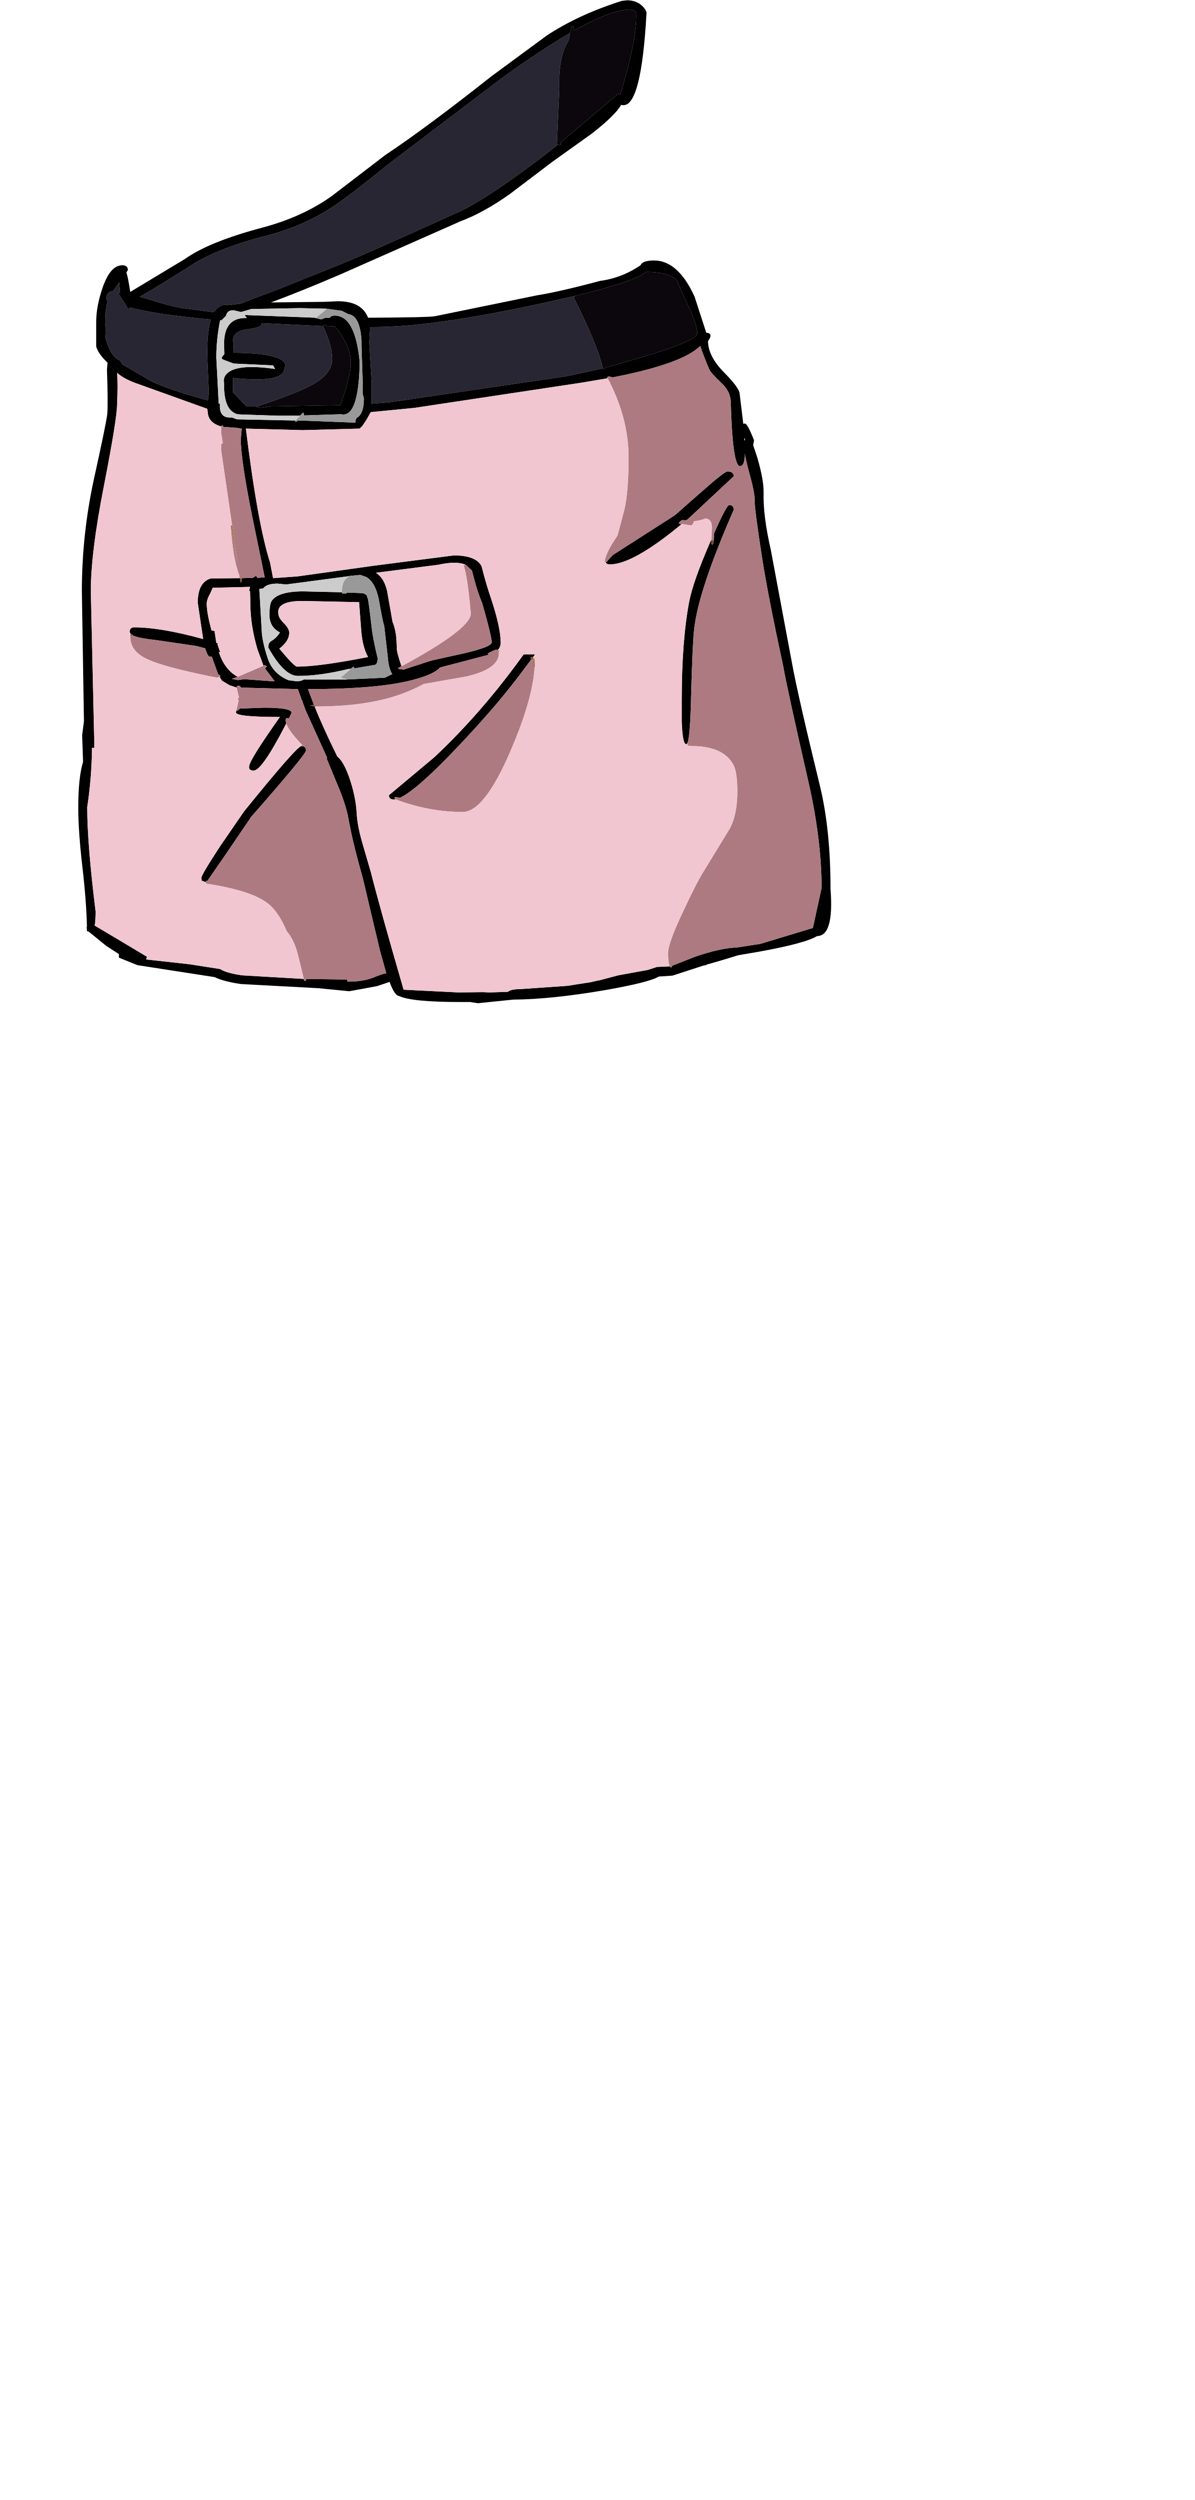 <?xml version="1.0" encoding="UTF-8"?>
<svg xmlns="http://www.w3.org/2000/svg" xmlns:xlink="http://www.w3.org/1999/xlink" width="175px" height="366px" viewBox="0 0 175 366" version="1.1">
<g id="surface1">
<path style=" stroke:none;fill-rule:evenodd;fill:rgb(15.686%,14.902%,20%);fill-opacity:1;" d="M 83.477 4.828 L 83.301 5.836 L 83.301 5.879 C 82.25 7.461 81.785 9.859 81.898 13.078 L 81.551 21.066 L 81.68 21.195 L 79.668 22.777 C 73.574 27.398 69.184 30.25 66.5 31.332 C 57.488 35.43 51.609 38.02 48.867 39.102 L 40.645 42.395 L 36.227 44.059 L 35.262 44.457 L 33.426 44.676 L 33.031 44.633 C 32.359 44.633 31.82 44.969 31.414 45.641 L 31.105 45.684 L 26.992 45.156 C 25.855 45.012 24.137 44.574 21.832 43.84 L 20.477 43.445 C 21.027 43.125 21.758 42.699 22.664 42.172 L 27.344 39.277 C 30.027 37.406 33.832 35.84 38.762 34.582 C 42.613 33.617 46.082 32.078 49.176 29.973 C 50.984 28.715 53.566 26.727 56.918 24.004 L 73.633 11.324 C 77.422 8.602 80.703 6.438 83.477 4.828 M 84.262 43.312 L 84.219 43.312 L 84 43.535 C 86.363 48.242 87.793 51.711 88.289 53.934 L 83.039 55.074 L 57.094 58.895 L 54.426 59.113 L 54.426 55.996 L 54.074 50.117 L 54.207 47.879 L 54.906 47.879 C 60.508 47.879 68.586 46.738 79.145 44.457 L 84.262 43.312 M 37.625 59.508 L 36.094 59.508 L 34.125 57.445 L 34.125 55.34 C 39.141 55.867 41.648 55.383 41.648 53.891 L 41.781 53.539 C 41.781 53.246 41.621 52.984 41.301 52.75 C 40.309 52.047 37.945 51.684 34.211 51.652 L 34.211 51.215 L 34.125 49.676 C 34.242 48.828 34.984 48.332 36.355 48.188 C 37.668 48.012 38.324 47.762 38.324 47.441 L 38.324 47.309 L 47.293 47.746 C 48.199 49.648 48.648 51.242 48.648 52.531 C 48.648 53.992 47.688 55.25 45.762 56.305 C 44.449 57.066 41.738 58.133 37.625 59.508 M 17.367 42.875 L 17.281 42.875 L 18.551 44.852 L 18.727 45.246 C 18.871 45.215 19.004 45.145 19.117 45.027 C 21.336 45.668 25.258 46.254 30.887 46.781 C 30.48 48.07 30.305 49.957 30.363 52.441 L 30.582 57.488 L 30.449 58.629 L 28.438 58.059 C 25.402 57.152 23.289 56.391 22.094 55.777 L 17.938 53.363 L 17.586 52.793 C 16.652 52.441 15.926 51.285 15.398 49.328 L 15.531 48.711 L 15.398 47.176 C 15.398 45.949 15.516 44.953 15.75 44.191 L 15.574 43.711 C 15.574 43.035 15.91 42.672 16.582 42.613 L 17.457 41.34 L 17.586 42.918 L 17.543 42.918 L 17.367 42.875 "/>
<path style=" stroke:none;fill-rule:evenodd;fill:rgb(4.706%,2.745%,5.098%);fill-opacity:1;" d="M 81.68 21.195 L 81.551 21.066 L 81.898 13.078 C 81.785 9.859 82.25 7.461 83.301 5.879 L 83.301 5.836 L 83.477 4.828 L 83.695 3.863 L 83.957 3.863 L 84.086 4.477 C 87.703 2.43 90.418 1.406 92.227 1.406 C 92.867 1.406 93.188 1.684 93.188 2.238 C 93.188 4.168 92.75 6.832 91.875 10.227 L 90.867 13.824 L 90.52 13.734 L 82.164 20.801 L 82.117 21.285 L 81.68 21.195 M 84.262 43.312 C 90.066 41.91 93.523 40.738 94.633 39.805 C 96.965 39.832 98.465 40.258 99.137 41.078 L 100.32 43.797 C 101.516 46.195 102.113 47.863 102.113 48.801 C 102.113 49.562 99.195 50.789 93.363 52.488 L 88.637 53.848 L 88.594 54.023 L 88.289 54.066 L 88.289 53.934 C 87.793 51.711 86.363 48.242 84 43.535 L 84.219 43.312 L 84.262 43.312 M 47.293 47.746 L 47.25 47.613 L 47.555 47.57 L 47.949 47.746 L 49.043 47.789 C 50.59 49.633 51.363 51.434 51.363 53.188 C 51.363 54.152 51.07 55.574 50.488 57.445 L 49.832 59.332 L 39.68 59.508 L 38.195 59.727 L 37.449 59.551 L 37.625 59.508 C 41.738 58.133 44.449 57.066 45.762 56.305 C 47.688 55.25 48.648 53.992 48.648 52.531 C 48.648 51.242 48.199 49.648 47.293 47.746 "/>
<path style=" stroke:none;fill-rule:evenodd;fill:rgb(0%,0%,0%);fill-opacity:1;" d="M 83.477 4.828 C 80.703 6.438 77.422 8.602 73.633 11.324 L 56.918 24.004 C 53.566 26.727 50.984 28.715 49.176 29.973 C 46.082 32.078 42.613 33.617 38.762 34.582 C 33.832 35.84 30.027 37.406 27.344 39.277 L 22.664 42.172 C 21.758 42.699 21.027 43.125 20.477 43.445 L 21.832 43.84 C 24.137 44.574 25.855 45.012 26.992 45.156 L 31.105 45.684 L 31.414 45.641 C 31.82 44.969 32.359 44.633 33.031 44.633 L 33.426 44.676 L 35.262 44.457 L 36.227 44.059 L 40.645 42.395 L 48.867 39.102 C 51.609 38.02 57.488 35.43 66.5 31.332 C 69.184 30.25 73.574 27.398 79.668 22.777 L 81.68 21.195 L 82.117 21.285 L 82.164 20.801 L 90.52 13.734 L 90.867 13.824 L 91.875 10.227 C 92.75 6.832 93.188 4.168 93.188 2.238 C 93.188 1.684 92.867 1.406 92.227 1.406 C 90.418 1.406 87.703 2.43 84.086 4.477 L 83.957 3.863 L 83.695 3.863 L 83.477 4.828 M 94.062 0.879 C 94.473 1.289 94.676 1.637 94.676 1.93 C 94.18 10.914 93.055 15.402 91.305 15.402 L 90.957 15.359 C 90.402 16.355 88.988 17.742 86.711 19.527 L 80.938 23.652 L 74.68 28.395 C 72.086 30.238 69.68 31.566 67.461 32.387 L 49.699 40.242 C 45.793 41.91 42.453 43.258 39.68 44.281 L 47.469 44.191 L 49.48 44.105 C 51.816 44.105 53.289 44.91 53.898 46.52 C 59.879 46.488 63.145 46.414 63.699 46.297 L 78.707 43.227 C 80.777 42.906 83.84 42.203 87.895 41.121 C 89.965 40.855 91.934 40.098 93.801 38.84 C 94.004 38.371 94.66 38.137 95.77 38.137 C 98.133 38.137 100.113 39.906 101.719 43.445 L 103.426 48.711 C 104.152 48.77 104.242 49.18 103.688 49.941 C 103.688 51.402 104.461 52.926 106.008 54.504 C 107.551 56.055 108.324 57.125 108.324 57.707 L 108.852 62.055 L 109.07 62.008 C 109.332 62.008 109.785 62.828 110.426 64.469 L 110.293 65.168 L 110.906 67.012 C 111.547 69.207 111.855 70.934 111.824 72.191 C 111.766 74.414 112.117 77.18 112.875 80.484 L 115.98 97.074 C 116.535 100.145 117.906 106.172 120.094 115.152 C 121.113 119.367 121.625 124.371 121.625 130.164 C 121.977 134.758 121.32 137.051 119.656 137.051 C 118.52 137.754 115.691 138.516 111.168 139.336 L 108.105 139.859 L 105.656 140.605 L 103.512 141.223 L 103.164 141.398 L 103.207 141.309 L 98.48 142.844 L 96.469 142.977 C 95.594 143.531 92.996 144.191 88.68 144.953 C 83.402 145.859 78.895 146.328 75.164 146.355 L 69.957 146.883 L 68.863 146.707 L 67.418 146.707 C 62.664 146.707 59.676 146.414 58.449 145.828 C 58.012 145.801 57.547 145.113 57.051 143.766 L 55.211 144.383 L 51.145 145.129 L 46.68 144.688 L 35.262 144.074 C 33.512 143.812 32.242 143.473 31.457 143.066 L 20.125 141.309 L 17.414 140.211 L 17.414 139.688 L 15.574 138.5 L 13.039 136.438 L 12.73 136.305 L 12.73 136.043 L 12.688 135.867 L 12.73 135.605 C 12.672 133.148 12.453 130.281 12.074 127.004 C 11.668 123.492 11.461 120.582 11.461 118.27 C 11.461 115.316 11.695 113.078 12.164 111.555 L 12.031 107.648 L 12.293 105.586 L 11.988 86.539 C 11.988 81.07 12.57 75.629 13.738 70.215 C 14.934 64.805 15.59 61.613 15.707 60.648 C 15.793 59.625 15.777 57.445 15.664 54.109 L 15.75 53.102 C 14.848 52.254 14.293 51.461 14.086 50.73 L 14.086 47.176 C 14.086 45.625 14.395 43.957 15.008 42.172 C 15.766 39.949 16.727 38.84 17.895 38.84 C 18.449 38.84 18.727 39.07 18.727 39.539 L 18.508 39.891 C 18.68 40.418 18.871 41.367 19.074 42.742 L 27.082 37.918 C 29.414 36.25 33.164 34.727 38.324 33.352 C 42.32 32.301 45.762 30.734 48.648 28.656 L 56.438 22.688 C 60.402 20.055 65.609 16.195 72.055 11.102 L 80.105 5.18 C 83.168 3.16 86.816 1.477 91.043 0.133 L 91.832 0.043 C 92.734 0.043 93.48 0.32 94.062 0.879 M 88.289 53.934 L 88.289 54.066 L 88.594 54.023 L 88.637 53.848 L 93.363 52.488 C 99.195 50.789 102.113 49.562 102.113 48.801 C 102.113 47.863 101.516 46.195 100.32 43.797 L 99.137 41.078 C 98.465 40.258 96.965 39.832 94.633 39.805 C 93.523 40.738 90.066 41.91 84.262 43.312 L 79.145 44.457 C 68.586 46.738 60.508 47.879 54.906 47.879 L 54.207 47.879 L 54.074 50.117 L 54.426 55.996 L 54.426 59.113 L 57.094 58.895 L 83.039 55.074 L 88.289 53.934 M 46.289 46.52 L 46.199 46.562 L 46.945 46.738 C 47.176 46.738 47.395 46.664 47.602 46.52 L 48.301 46.52 C 48.418 46.312 48.664 46.211 49.043 46.211 C 51.027 46.211 52.238 48.477 52.676 53.012 C 52.586 58.133 51.785 60.691 50.27 60.691 L 49.918 60.648 L 44.492 60.824 L 44.539 60.738 L 44.406 60.387 L 43.926 60.867 L 40.645 60.867 L 35.57 60.691 L 35.395 60.691 L 34.781 60.648 L 34.605 60.605 L 34.648 60.605 C 33.395 60.195 32.785 58.746 32.812 56.262 L 32.77 55.691 C 32.797 55.281 32.973 54.93 33.293 54.637 C 34.316 53.699 36.648 53.496 40.293 54.023 L 39.988 53.496 L 34.211 53.23 L 32.945 52.75 C 32.621 52.66 32.461 52.531 32.461 52.355 L 32.855 51.828 L 32.812 50.379 C 32.812 47.836 33.848 46.562 35.918 46.562 L 36.137 46.562 L 35.832 46.121 L 46.289 46.52 M 43.27 61.57 L 43.227 61.613 L 43.312 61.789 L 43.617 61.57 L 44.055 61.57 L 52.062 61.879 C 52.004 61.703 52.062 61.469 52.238 61.176 C 52.938 60.824 53.289 59.875 53.289 58.324 L 53.113 57.664 L 53.113 55.996 L 52.938 50.469 L 52.938 49.852 C 52.793 47.426 52.148 46.137 51.012 45.992 L 50.051 45.508 L 47.863 45.203 L 43.926 45.113 L 36.793 45.246 L 35.305 45.684 L 34.168 45.422 C 33.555 45.422 33.207 45.684 33.117 46.211 L 32.418 46.914 L 32.242 46.867 C 31.863 48.742 31.676 50.57 31.676 52.355 L 31.938 57.359 L 32.023 59.07 L 32.199 59.113 C 32.113 60.457 32.594 61.133 33.645 61.133 L 33.992 61.133 L 34.695 61.395 L 43.27 61.57 M 37.625 59.508 L 37.449 59.551 L 38.195 59.727 L 39.68 59.508 L 49.832 59.332 L 50.488 57.445 C 51.07 55.574 51.363 54.152 51.363 53.188 C 51.363 51.434 50.59 49.633 49.043 47.789 L 47.949 47.746 L 47.555 47.57 L 47.25 47.613 L 47.293 47.746 L 38.324 47.309 L 38.324 47.441 C 38.324 47.762 37.668 48.012 36.355 48.188 C 34.984 48.332 34.242 48.828 34.125 49.676 L 34.211 51.215 L 34.211 51.652 C 37.945 51.684 40.309 52.047 41.301 52.75 C 41.621 52.984 41.781 53.246 41.781 53.539 L 41.648 53.891 C 41.648 55.383 39.141 55.867 34.125 55.34 L 34.125 57.445 L 36.094 59.508 L 37.625 59.508 M 88.988 55.383 L 85.094 56.039 L 60.637 59.727 L 54.293 60.34 L 53.68 61.438 L 53.07 62.359 L 52.676 62.754 L 44.32 62.977 L 36.008 62.754 C 37.145 72 38.324 78.539 39.551 82.371 L 39.988 84.652 L 43.574 84.391 L 54.863 82.812 L 66.457 81.32 C 68.613 81.32 69.973 81.844 70.523 82.898 C 70.961 84.652 71.43 86.25 71.926 87.684 C 72.859 90.492 73.324 92.641 73.324 94.133 C 73.324 94.512 73.18 94.863 72.887 95.188 L 72.668 95.098 C 72.055 95.332 71.633 95.539 71.398 95.715 L 71.617 95.844 L 71.137 95.977 L 64.445 97.73 C 63.891 98.348 62.738 98.902 60.988 99.398 C 57.633 100.395 52.34 100.891 45.105 100.891 L 45.762 102.648 L 45.98 103.219 L 45.324 103.262 L 46.07 103.438 L 46.113 103.523 C 46.812 105.309 47.906 107.723 49.395 110.766 C 49.859 111.117 50.328 111.832 50.793 112.914 L 51.102 113.707 C 51.77 115.609 52.148 117.406 52.238 119.105 C 52.297 120.273 52.574 121.723 53.07 123.449 L 54.336 127.793 C 55.125 130.953 56.715 136.656 59.105 144.906 L 67.156 145.305 L 70.742 145.258 L 71.617 145.305 L 71.707 145.305 L 74.375 145.215 C 74.668 144.953 75.266 144.82 76.168 144.82 L 83.125 144.336 L 86.492 143.812 L 87.633 143.547 L 87.719 143.547 L 90.52 142.801 L 94.852 142.012 L 96.207 141.574 L 98.086 141.484 L 98.176 141.617 L 98.219 141.66 L 98.262 141.66 L 98.395 141.574 L 98.395 141.527 L 98.438 141.441 L 98.438 141.398 L 101.762 140.082 C 104.242 139.23 106.297 138.777 107.93 138.719 L 111.344 138.195 L 119.043 135.867 L 120.312 130.031 C 120.312 125.234 119.656 119.98 118.344 114.277 C 116.273 105.207 115.062 99.648 114.711 97.602 C 113.168 90.461 112.117 85.062 111.562 81.406 C 110.832 76.668 110.484 73.945 110.512 73.242 C 110.543 72.543 110.277 71.211 109.727 69.25 C 109.402 68.051 109.184 67.102 109.07 66.398 C 109.07 67.625 108.836 68.242 108.367 68.242 C 107.641 68.242 107.188 65.098 107.012 58.805 C 106.984 57.812 106.531 56.902 105.656 56.086 C 104.605 55.09 104.008 54.418 103.863 54.066 C 103.223 52.543 102.785 51.402 102.551 50.645 C 100.801 52.398 96.527 53.934 89.73 55.25 L 89.207 55.121 C 89.059 55.121 88.957 55.164 88.898 55.25 L 88.988 55.383 M 100.625 108.879 L 100.492 108.965 C 100.145 108.965 99.926 107.898 99.836 105.762 L 99.836 102.473 C 99.836 96.707 100.203 91.91 100.93 88.078 C 101.309 86.117 102.332 83.219 103.992 79.387 L 104.168 79.035 L 104.211 79.695 L 104.43 79.695 L 104.52 79.168 L 104.562 78.246 L 104.605 78.027 C 105.801 75.305 106.531 73.945 106.793 73.945 C 107.23 73.945 107.449 74.18 107.449 74.648 C 104.039 82.43 102.113 88.195 101.676 91.938 C 101.5 93.312 101.34 96.797 101.195 102.383 C 101.105 106.215 100.918 108.383 100.625 108.879 M 99.793 76.754 C 95.07 80.676 91.57 82.637 89.293 82.637 C 88.973 82.637 88.77 82.52 88.68 82.285 L 88.77 82.328 L 89.73 81.273 L 98.832 75.438 L 102.77 71.973 C 104.984 70.012 106.238 69.031 106.531 69.031 C 107.145 69.031 107.449 69.266 107.449 69.734 L 101.062 75.703 L 101.02 75.746 L 100.492 76.184 L 99.969 76.141 C 99.824 76.141 99.633 76.285 99.398 76.578 C 99.457 76.668 99.59 76.727 99.793 76.754 M 50.051 86.715 L 50.137 86.891 L 50.707 86.891 L 50.793 86.762 L 53.199 86.848 L 53.68 87.113 L 53.898 87.77 L 54.074 88.953 L 54.383 91.457 C 54.496 92.684 54.805 94.324 55.301 96.371 C 55.301 96.898 55.184 97.219 54.949 97.336 L 51.887 97.863 L 51.887 97.777 L 51.758 97.602 L 51.406 97.906 L 51.012 97.949 C 48.242 98.625 45.777 98.961 43.617 98.961 C 42.277 98.961 40.832 97.57 39.289 94.793 C 39.289 94.324 39.449 94 39.77 93.824 C 40.266 93.535 40.672 93.125 40.992 92.598 C 39.973 92.07 39.461 91.223 39.461 90.051 C 39.461 88.969 39.578 88.266 39.812 87.945 C 40.453 87.039 41.984 86.586 44.406 86.586 L 50.051 86.715 M 50.75 99.488 L 56.352 99.223 L 57.445 98.695 C 57.094 98.172 56.875 97.336 56.789 96.195 L 56.262 91.586 C 56.145 91.355 55.883 90.082 55.477 87.77 C 55.125 86.074 54.512 84.977 53.637 84.477 L 52.762 84.172 L 51.449 84.305 L 51.406 84.258 L 51.188 84.348 L 42.219 85.531 L 41.867 85.574 L 40.645 85.445 C 39.594 85.445 38.895 85.68 38.543 86.145 L 37.977 86.234 L 38.324 92.289 C 38.355 93.312 38.645 94.676 39.199 96.371 C 39.695 97.891 40.73 98.977 42.305 99.617 L 42.438 99.617 L 43.445 99.75 C 43.883 99.75 44.262 99.648 44.582 99.441 L 44.582 99.488 L 50.75 99.488 M 52.586 88.164 L 44.32 87.988 C 41.723 87.988 40.543 88.617 40.773 89.875 C 40.773 90.258 41.039 90.711 41.562 91.238 C 42.086 91.762 42.352 92.23 42.352 92.641 C 42.352 93.461 41.867 94.234 40.906 94.969 C 42.363 96.723 43.227 97.602 43.488 97.602 C 45.676 97.602 49.145 97.133 53.898 96.195 C 53.348 95.199 53.012 93.883 52.895 92.246 L 52.586 88.164 M 68.164 82.68 C 67.289 82.297 65.977 82.297 64.227 82.68 L 55.039 83.863 C 55.855 84.363 56.41 85.27 56.699 86.586 L 57.488 91.062 C 57.895 91.996 58.102 93.27 58.102 94.879 C 58.102 95.316 58.332 96.211 58.801 97.555 L 58.273 97.82 C 58.363 97.938 58.551 97.996 58.844 97.996 L 58.93 97.949 L 58.977 98.082 L 63.133 96.723 L 68.074 95.625 C 70.699 95.012 72.012 94.484 72.012 94.047 C 72.012 93.488 71.547 91.574 70.613 88.297 C 70.086 87.066 69.59 85.488 69.125 83.559 L 68.25 82.723 L 68.207 82.68 L 68.164 82.68 M 109.023 64.555 L 109.113 64.293 L 108.98 64.117 L 109.023 64.555 M 78.051 96.238 L 78.008 96.195 L 77.742 96.195 L 77.742 96.633 L 76.781 97.906 C 74.156 101.477 70.832 105.367 66.805 109.582 L 65.539 110.898 C 62.328 114.176 59.996 116.148 58.539 116.82 L 57.969 116.691 L 57.836 116.734 L 57.75 116.734 L 57.75 116.953 L 57.926 117.039 L 57.617 117.039 C 57.297 117.039 57.094 116.938 57.008 116.734 L 56.961 116.426 L 63.57 110.898 C 67.914 106.832 72.012 102.18 75.863 96.941 L 76.695 95.801 L 78.355 95.801 L 78.051 96.238 M 51.012 143.723 C 52.527 143.723 53.797 143.504 54.82 143.066 C 55.52 142.773 56.102 142.582 56.57 142.496 L 55.648 139.203 L 53.113 128.496 C 52.324 125.715 51.758 123.477 51.406 121.781 L 51.012 119.805 C 50.777 118.43 50.18 116.633 49.219 114.406 L 47.863 111.117 L 47.906 110.941 L 44.801 104.094 L 44.32 102.824 L 44.273 102.734 L 44.363 102.648 L 44.23 102.602 L 43.617 100.891 L 35.305 100.672 C 35.219 100.496 35.102 100.41 34.957 100.41 C 34.809 100.41 34.707 100.453 34.648 100.539 L 34.648 100.672 L 34.52 100.629 L 33.602 100.32 L 32.508 99.664 L 32.156 99.094 L 32.289 99.047 L 32.242 98.918 L 31.98 98.742 L 31.762 98.215 L 31.02 96.152 L 30.758 96.152 C 30.523 96.152 30.289 95.742 30.055 94.922 L 28.699 94.57 L 22.707 93.695 C 21.043 93.52 19.934 93.285 19.383 92.992 L 19.383 92.859 L 19.164 92.859 L 18.988 92.555 C 18.988 92.086 19.207 91.852 19.645 91.852 C 22.238 91.852 25.609 92.422 29.75 93.562 L 28.961 88.254 C 28.961 86.262 29.59 85.078 30.844 84.699 L 34.605 84.652 L 35.133 84.652 L 35.219 85.312 L 35.438 85.094 L 35.395 84.652 L 37.012 84.609 L 37.492 84.305 L 37.711 84.609 L 38.762 84.523 L 38.676 84.082 L 36.883 75.352 C 35.801 69.938 35.262 66.25 35.262 64.293 L 35.395 62.754 L 35.086 62.711 L 34.52 62.625 L 34.344 62.625 L 32.68 62.492 L 32.68 62.316 L 32.418 62.316 L 32.418 62.449 C 31.254 62.125 30.598 61.512 30.449 60.605 L 30.363 59.859 L 20.344 56.262 C 18.945 55.793 17.879 55.238 17.148 54.594 C 17.238 55.703 17.238 57.227 17.148 59.156 C 17.148 60.562 16.508 64.539 15.227 71.094 C 13.941 77.617 13.301 82.766 13.301 86.539 L 13.824 109.492 L 13.477 109.492 C 13.445 112.391 13.211 115.285 12.773 118.184 C 12.773 121.781 13.184 126.871 14 133.453 C 14 134.332 13.957 135.02 13.867 135.516 L 17.414 137.621 L 21.523 140.082 L 21.395 140.477 L 27.738 141.176 L 32.242 141.879 C 32.797 142.262 33.863 142.566 35.438 142.801 L 44.492 143.328 L 44.539 143.59 L 44.758 143.59 L 44.887 143.328 L 50.836 143.414 L 50.836 143.723 L 51.012 143.723 M 34.648 103.875 L 34.738 104.094 L 35.133 103.742 L 38.633 103.613 C 41.344 103.613 42.699 103.859 42.699 104.359 L 42.305 105.191 L 42.133 105.148 L 41.867 105.191 L 41.824 105.5 L 41.914 105.938 C 39.551 110.531 37.961 112.828 37.145 112.828 C 36.648 112.828 36.43 112.625 36.488 112.215 C 36.488 111.629 37.988 109.215 40.992 104.973 C 36.707 104.973 34.562 104.754 34.562 104.312 L 34.648 103.875 M 44.582 109.359 C 44.727 109.449 44.801 109.625 44.801 109.887 C 44.801 110.27 42.133 113.5 36.793 119.586 L 32.945 125.246 L 30.363 128.977 L 30.32 128.977 C 30.172 128.977 30.102 129.035 30.102 129.152 L 29.531 128.934 L 29.488 128.539 C 29.488 128.246 30.406 126.695 32.242 123.887 L 35.742 118.797 C 40.906 112.418 43.707 109.23 44.145 109.23 L 44.449 109.273 L 44.539 109.359 L 44.582 109.359 M 17.367 42.875 L 17.543 42.918 L 17.586 42.918 L 17.457 41.34 L 16.582 42.613 C 15.91 42.672 15.574 43.035 15.574 43.711 L 15.75 44.191 C 15.516 44.953 15.398 45.949 15.398 47.176 L 15.531 48.711 L 15.398 49.328 C 15.926 51.285 16.652 52.441 17.586 52.793 L 17.938 53.363 L 22.094 55.777 C 23.289 56.391 25.402 57.152 28.438 58.059 L 30.449 58.629 L 30.582 57.488 L 30.363 52.441 C 30.305 49.957 30.48 48.07 30.887 46.781 C 25.258 46.254 21.336 45.668 19.117 45.027 C 19.004 45.145 18.871 45.215 18.727 45.246 L 18.551 44.852 L 17.281 42.875 L 17.367 42.875 M 38.586 97.469 L 37.711 95.098 C 37.012 92.73 36.664 90.492 36.664 88.383 L 36.617 86.539 L 36.488 86.496 L 36.617 85.926 L 31.148 86.059 L 30.801 86.848 C 30.449 87.461 30.273 87.973 30.273 88.383 C 30.273 89.234 30.48 90.434 30.887 91.984 L 30.977 92.289 L 31.367 92.379 L 31.414 92.379 L 31.676 94.133 L 31.852 94.176 L 31.852 94.352 L 32.242 95.492 L 32.023 95.449 L 32.07 95.539 C 32.652 97.262 33.57 98.449 34.824 99.094 L 33.949 99.398 L 34.867 99.574 L 35.742 99.441 L 39.988 99.75 L 40.25 99.75 L 40.164 99.664 L 38.805 97.863 L 39.113 97.555 L 38.719 97.379 L 38.586 97.469 "/>
<path style=" stroke:none;fill-rule:evenodd;fill:rgb(60%,60%,60%);fill-opacity:1;" d="M 46.289 46.52 L 47.82 45.246 L 47.863 45.203 L 50.051 45.508 L 51.012 45.992 C 52.148 46.137 52.793 47.426 52.938 49.852 L 52.938 50.469 L 53.113 55.996 L 53.113 57.664 L 53.289 58.324 C 53.289 59.875 52.938 60.824 52.238 61.176 C 52.062 61.469 52.004 61.703 52.062 61.879 L 44.055 61.57 L 43.617 61.57 L 43.312 61.789 L 43.227 61.613 L 43.27 61.57 L 43.926 60.867 L 44.406 60.387 L 44.539 60.738 L 44.492 60.824 L 49.918 60.648 L 50.27 60.691 C 51.785 60.691 52.586 58.133 52.676 53.012 C 52.238 48.477 51.027 46.211 49.043 46.211 C 48.664 46.211 48.418 46.312 48.301 46.52 L 47.602 46.52 C 47.395 46.664 47.176 46.738 46.945 46.738 L 46.199 46.562 L 46.289 46.52 M 51.406 97.906 L 51.758 97.602 L 51.887 97.777 L 51.887 97.863 L 54.949 97.336 C 55.184 97.219 55.301 96.898 55.301 96.371 C 54.805 94.324 54.496 92.684 54.383 91.457 L 54.074 88.953 L 53.898 87.77 L 53.68 87.113 L 53.199 86.848 L 50.793 86.762 L 50.707 86.891 L 50.137 86.891 L 50.051 86.715 C 50.051 85.488 50.43 84.699 51.188 84.348 L 51.406 84.258 L 51.449 84.305 L 52.762 84.172 L 53.637 84.477 C 54.512 84.977 55.125 86.074 55.477 87.77 C 55.883 90.082 56.145 91.355 56.262 91.586 L 56.789 96.195 C 56.875 97.336 57.094 98.172 57.445 98.695 L 56.352 99.223 L 50.75 99.488 L 50.617 99.398 L 49.875 99.223 L 51.406 97.906 "/>
<path style=" stroke:none;fill-rule:evenodd;fill:rgb(80%,80%,80%);fill-opacity:1;" d="M 47.863 45.203 L 47.82 45.246 L 46.289 46.52 L 35.832 46.121 L 36.137 46.562 L 35.918 46.562 C 33.848 46.562 32.812 47.836 32.812 50.379 L 32.855 51.828 L 32.461 52.355 C 32.461 52.531 32.621 52.66 32.945 52.75 L 34.211 53.23 L 39.988 53.496 L 40.293 54.023 C 36.648 53.496 34.316 53.699 33.293 54.637 C 32.973 54.93 32.797 55.281 32.77 55.691 L 32.812 56.262 C 32.785 58.746 33.395 60.195 34.648 60.605 L 34.605 60.605 L 34.781 60.648 L 35.395 60.691 L 35.57 60.691 L 40.645 60.867 L 43.926 60.867 L 43.27 61.57 L 34.695 61.395 L 33.992 61.133 L 33.645 61.133 C 32.594 61.133 32.113 60.457 32.199 59.113 L 32.023 59.07 L 31.938 57.359 L 31.676 52.355 C 31.676 50.57 31.863 48.742 32.242 46.867 L 32.418 46.914 L 33.117 46.211 C 33.207 45.684 33.555 45.422 34.168 45.422 L 35.305 45.684 L 36.793 45.246 L 43.926 45.113 L 47.863 45.203 M 51.406 97.906 L 49.875 99.223 L 50.617 99.398 L 50.75 99.488 L 44.582 99.488 L 44.582 99.441 C 44.262 99.648 43.883 99.75 43.445 99.75 L 42.438 99.617 L 42.305 99.617 C 40.73 98.977 39.695 97.891 39.199 96.371 C 38.645 94.676 38.355 93.312 38.324 92.289 L 37.977 86.234 L 38.543 86.145 C 38.895 85.68 39.594 85.445 40.645 85.445 L 41.867 85.574 L 42.219 85.531 L 51.188 84.348 C 50.43 84.699 50.051 85.488 50.051 86.715 L 44.406 86.586 C 41.984 86.586 40.453 87.039 39.812 87.945 C 39.578 88.266 39.461 88.969 39.461 90.051 C 39.461 91.223 39.973 92.07 40.992 92.598 C 40.672 93.125 40.266 93.535 39.77 93.824 C 39.449 94 39.289 94.324 39.289 94.793 C 40.832 97.57 42.277 98.961 43.617 98.961 C 45.777 98.961 48.242 98.625 51.012 97.949 L 51.406 97.906 "/>
<path style=" stroke:none;fill-rule:evenodd;fill:rgb(64.706%,43.922%,27.451%);fill-opacity:1;" d="M 46.242 103.438 L 46.113 103.523 L 46.07 103.438 L 46.242 103.438 M 101.105 75.789 L 100.711 76.227 L 100.492 76.184 L 101.02 75.746 L 101.105 75.789 M 78.094 96.504 L 78.051 96.238 L 78.312 96.504 L 78.137 97.688 L 78.137 97.512 L 78.094 96.504 M 77.789 98.828 L 77.961 98.828 L 77.961 98.871 L 77.789 98.828 M 44.32 102.824 L 44.145 102.867 L 44.273 102.734 L 44.32 102.824 M 98.262 140.258 L 98.305 140.258 L 98.262 140.258 M 33.992 76.93 L 34.781 82.461 L 33.773 76.93 L 33.992 76.93 M 35.043 84.215 L 35.133 84.652 L 35.043 84.652 L 35.043 84.215 M 31.852 99.223 L 31.895 99.18 L 31.852 99.223 M 31.02 98.785 L 30.801 98.742 L 30.801 98.652 L 31.02 98.785 M 44.145 109.23 L 44.273 109.098 L 44.449 109.273 L 44.145 109.23 "/>
<path style=" stroke:none;fill-rule:evenodd;fill:rgb(47.451%,30.98%,16.078%);fill-opacity:1;" d="M 98.438 141.398 L 98.438 141.441 L 98.395 141.527 L 98.395 141.574 L 98.262 141.66 L 98.219 141.66 L 98.176 141.617 L 98.438 141.398 M 101.062 75.703 L 101.105 75.789 L 101.02 75.746 L 101.062 75.703 M 104.52 79.168 L 104.43 79.695 L 104.211 79.695 L 104.168 79.035 L 104.52 79.168 M 78.094 96.504 L 77.742 96.633 L 77.742 96.195 L 78.008 96.195 L 78.051 96.238 L 78.094 96.504 M 57.836 116.734 L 57.926 117.039 L 57.75 116.953 L 57.75 116.734 L 57.836 116.734 M 78.312 97.645 L 78.137 97.688 L 78.312 96.504 L 78.312 97.645 M 44.273 109.098 L 44.582 109.359 L 44.539 109.359 L 44.449 109.273 L 44.273 109.098 M 50.836 143.414 L 51.012 143.723 L 50.836 143.723 L 50.836 143.414 M 35.133 84.652 L 35.395 84.652 L 35.438 85.094 L 35.219 85.312 L 35.133 84.652 M 19.164 92.859 L 19.383 92.859 L 19.383 92.992 L 19.074 93.211 L 19.117 92.859 L 19.164 92.859 M 40.164 99.664 L 40.25 99.75 L 39.988 99.75 L 40.164 99.664 M 45.98 103.219 L 46.242 103.438 L 46.07 103.438 L 45.324 103.262 L 45.98 103.219 "/>
<path style=" stroke:none;fill-rule:evenodd;fill:rgb(67.843%,47.843%,50.588%);fill-opacity:1;" d="M 72.887 95.188 L 73.238 95.273 L 73.02 95.449 L 73.062 95.625 C 73.062 97.176 71.473 98.316 68.293 99.047 L 62.039 100.145 C 60.84 100.816 59.426 101.418 57.793 101.945 C 54.645 102.938 50.793 103.438 46.242 103.438 L 45.98 103.219 L 45.762 102.648 L 45.105 100.891 C 52.34 100.891 57.633 100.395 60.988 99.398 C 62.738 98.902 63.891 98.348 64.445 97.73 L 71.137 95.977 L 71.617 95.844 L 71.398 95.715 C 71.633 95.539 72.055 95.332 72.668 95.098 L 72.887 95.188 M 98.086 141.484 C 97.973 141.25 97.898 140.871 97.867 140.344 L 97.824 139.598 C 97.824 138.574 98.598 136.453 100.145 133.234 C 101.309 130.719 102.242 128.891 102.945 127.75 L 106.883 121.297 C 107.609 119.922 107.977 118.125 107.977 115.898 C 107.977 114.086 107.801 112.812 107.449 112.082 C 106.516 110.18 104.43 109.23 101.195 109.23 C 100.902 109.23 100.711 109.172 100.625 109.055 L 100.758 108.922 L 100.625 108.879 C 100.918 108.383 101.105 106.215 101.195 102.383 C 101.34 96.797 101.5 93.312 101.676 91.938 C 102.113 88.195 104.039 82.43 107.449 74.648 C 107.449 74.18 107.23 73.945 106.793 73.945 C 106.531 73.945 105.801 75.305 104.605 78.027 L 104.562 78.246 L 104.52 79.168 L 104.168 79.035 L 104.258 77.281 C 104.258 76.375 103.922 75.922 103.25 75.922 C 102.898 76.098 102.359 76.227 101.633 76.316 C 101.484 76.727 101.34 76.93 101.195 76.93 L 100.102 76.754 L 99.793 76.754 C 99.59 76.727 99.457 76.668 99.398 76.578 C 99.633 76.285 99.824 76.141 99.969 76.141 L 100.492 76.184 L 100.711 76.227 L 101.105 75.789 L 101.062 75.703 L 107.449 69.734 C 107.449 69.266 107.145 69.031 106.531 69.031 C 106.238 69.031 104.984 70.012 102.77 71.973 L 98.832 75.438 L 89.73 81.273 L 88.77 82.328 L 88.68 82.285 L 88.551 82.242 C 88.637 81.363 89.266 80.09 90.43 78.422 L 91.438 74.605 C 91.848 72.879 92.051 70.332 92.051 66.969 C 92.051 63.105 91.027 59.246 88.988 55.383 L 88.898 55.25 C 88.957 55.164 89.059 55.121 89.207 55.121 L 89.73 55.25 C 96.527 53.934 100.801 52.398 102.551 50.645 C 102.785 51.402 103.223 52.543 103.863 54.066 C 104.008 54.418 104.605 55.09 105.656 56.086 C 106.531 56.902 106.984 57.812 107.012 58.805 C 107.188 65.098 107.641 68.242 108.367 68.242 C 108.836 68.242 109.07 67.625 109.07 66.398 C 109.184 67.102 109.402 68.051 109.727 69.25 C 110.277 71.211 110.543 72.543 110.512 73.242 C 110.484 73.945 110.832 76.668 111.562 81.406 C 112.117 85.062 113.168 90.461 114.711 97.602 C 115.062 99.648 116.273 105.207 118.344 114.277 C 119.656 119.98 120.312 125.234 120.312 130.031 L 119.043 135.867 L 111.344 138.195 L 107.93 138.719 C 106.297 138.777 104.242 139.23 101.762 140.082 L 98.438 141.398 L 98.176 141.617 L 98.086 141.484 M 58.801 97.555 C 65.566 93.898 68.949 91.324 68.949 89.832 C 68.602 86 68.25 83.676 67.898 82.855 C 67.93 82.738 68.016 82.68 68.164 82.68 L 68.207 82.68 L 68.25 82.723 L 69.125 83.559 C 69.59 85.488 70.086 87.066 70.613 88.297 C 71.547 91.574 72.012 93.488 72.012 94.047 C 72.012 94.484 70.699 95.012 68.074 95.625 L 63.133 96.723 L 58.977 98.082 L 58.93 97.949 L 58.844 97.996 C 58.551 97.996 58.363 97.938 58.273 97.82 L 58.801 97.555 M 77.742 96.633 L 78.094 96.504 L 78.137 97.512 L 78.137 97.688 L 78.312 97.645 L 78.18 98.871 C 77.801 101.855 76.664 105.543 74.77 109.934 C 72.203 115.898 69.867 118.883 67.77 118.883 C 64.473 118.883 61.191 118.27 57.926 117.039 L 57.836 116.734 L 57.969 116.691 L 58.539 116.82 C 59.996 116.148 62.328 114.176 65.539 110.898 L 66.805 109.582 C 70.832 105.367 74.156 101.477 76.781 97.906 L 77.742 96.633 M 77.789 98.828 L 77.961 98.871 L 77.961 98.828 L 77.789 98.828 M 44.32 102.824 L 44.801 104.094 L 47.906 110.941 L 47.863 111.117 L 49.219 114.406 C 50.18 116.633 50.777 118.43 51.012 119.805 L 51.406 121.781 C 51.758 123.477 52.324 125.715 53.113 128.496 L 55.648 139.203 L 56.57 142.496 C 56.102 142.582 55.52 142.773 54.82 143.066 C 53.797 143.504 52.527 143.723 51.012 143.723 L 50.836 143.414 L 44.887 143.328 L 44.758 143.59 L 44.539 143.59 L 44.492 143.328 L 43.664 139.906 C 43.285 138.383 42.73 137.199 42 136.352 C 41.301 134.711 40.527 133.484 39.68 132.664 C 38.195 131.203 35.027 130.105 30.188 129.371 L 30.102 129.152 C 30.102 129.035 30.172 128.977 30.32 128.977 L 30.363 128.977 L 32.945 125.246 L 36.793 119.586 C 42.133 113.5 44.801 110.27 44.801 109.887 C 44.801 109.625 44.727 109.449 44.582 109.359 L 44.273 109.098 C 42.934 107.695 42.145 106.641 41.914 105.938 L 41.824 105.5 L 41.867 105.191 L 42.133 105.148 L 42.305 105.191 L 42.699 104.359 C 42.699 103.859 41.344 103.613 38.633 103.613 L 35.133 103.742 L 34.738 104.094 L 34.648 103.875 L 34.957 102.516 L 34.914 102.516 L 34.824 102.297 L 35 102.121 L 34.648 100.672 L 34.648 100.539 C 34.707 100.453 34.809 100.41 34.957 100.41 C 35.102 100.41 35.219 100.496 35.305 100.672 L 43.617 100.891 L 44.23 102.602 L 44.363 102.648 L 44.273 102.734 L 44.145 102.867 L 44.32 102.824 M 98.262 140.258 L 98.305 140.258 L 98.262 140.258 M 32.418 62.449 L 32.418 62.316 L 32.68 62.316 L 32.68 62.492 L 34.344 62.625 L 34.52 62.625 L 35.086 62.711 L 35.395 62.754 L 35.262 64.293 C 35.262 66.25 35.801 69.938 36.883 75.352 L 38.676 84.082 L 38.762 84.523 L 37.711 84.609 L 37.492 84.305 L 37.012 84.609 L 35.395 84.652 L 35.133 84.652 L 35.043 84.215 C 34.43 82.664 34.008 80.234 33.773 76.93 L 34.781 82.461 L 33.992 76.93 L 32.375 65.828 L 32.418 64.949 L 32.637 64.949 L 32.375 63.324 L 32.418 62.449 M 19.383 92.992 C 19.934 93.285 21.043 93.52 22.707 93.695 L 28.699 94.57 L 30.055 94.922 C 30.289 95.742 30.523 96.152 30.758 96.152 L 31.02 96.152 L 31.762 98.215 L 31.98 98.742 L 32.242 98.918 L 32.289 99.047 L 32.156 99.094 L 31.895 99.18 L 31.852 99.223 L 30.668 99.004 C 26.148 98.066 23.145 97.25 21.656 96.547 C 19.934 95.785 19.074 94.676 19.074 93.211 L 19.383 92.992 M 38.586 97.469 L 38.719 97.379 L 39.113 97.555 L 38.805 97.863 L 40.164 99.664 L 39.988 99.75 L 35.742 99.441 L 34.867 99.574 L 33.949 99.398 L 34.824 99.094 L 38.586 97.469 M 31.02 98.785 L 30.801 98.652 L 30.801 98.742 L 31.02 98.785 "/>
<path style=" stroke:none;fill-rule:evenodd;fill:rgb(94.51%,77.647%,81.569%);fill-opacity:1;" d="M 72.887 95.188 C 73.18 94.863 73.324 94.512 73.324 94.133 C 73.324 92.641 72.859 90.492 71.926 87.684 C 71.43 86.25 70.961 84.652 70.523 82.898 C 69.973 81.844 68.613 81.32 66.457 81.32 L 54.863 82.812 L 43.574 84.391 L 39.988 84.652 L 39.551 82.371 C 38.324 78.539 37.145 72 36.008 62.754 L 44.32 62.977 L 52.676 62.754 L 53.07 62.359 L 53.68 61.438 L 54.293 60.34 L 60.637 59.727 L 85.094 56.039 L 88.988 55.383 C 91.027 59.246 92.051 63.105 92.051 66.969 C 92.051 70.332 91.848 72.879 91.438 74.605 L 90.43 78.422 C 89.266 80.09 88.637 81.363 88.551 82.242 L 88.68 82.285 C 88.77 82.52 88.973 82.637 89.293 82.637 C 91.57 82.637 95.07 80.676 99.793 76.754 L 100.102 76.754 L 101.195 76.93 C 101.34 76.93 101.484 76.727 101.633 76.316 C 102.359 76.227 102.898 76.098 103.25 75.922 C 103.922 75.922 104.258 76.375 104.258 77.281 L 104.168 79.035 L 103.992 79.387 C 102.332 83.219 101.309 86.117 100.93 88.078 C 100.203 91.91 99.836 96.707 99.836 102.473 L 99.836 105.762 C 99.926 107.898 100.145 108.965 100.492 108.965 L 100.625 108.879 L 100.758 108.922 L 100.625 109.055 C 100.711 109.172 100.902 109.23 101.195 109.23 C 104.43 109.23 106.516 110.18 107.449 112.082 C 107.801 112.812 107.977 114.086 107.977 115.898 C 107.977 118.125 107.609 119.922 106.883 121.297 L 102.945 127.75 C 102.242 128.891 101.309 130.719 100.145 133.234 C 98.598 136.453 97.824 138.574 97.824 139.598 L 97.867 140.344 C 97.898 140.871 97.973 141.25 98.086 141.484 L 96.207 141.574 L 94.852 142.012 L 90.52 142.801 L 87.719 143.547 L 87.633 143.547 L 83.125 144.336 L 76.168 144.82 C 75.266 144.82 74.668 144.953 74.375 145.215 L 71.707 145.305 L 71.617 145.305 L 70.742 145.258 L 67.156 145.305 L 59.105 144.906 C 56.715 136.656 55.125 130.953 54.336 127.793 L 53.07 123.449 C 52.574 121.723 52.297 120.273 52.238 119.105 C 52.148 117.406 51.77 115.609 51.102 113.707 L 50.793 112.914 C 50.328 111.832 49.859 111.117 49.395 110.766 C 47.906 107.723 46.812 105.309 46.113 103.523 L 46.242 103.438 C 50.793 103.438 54.645 102.938 57.793 101.945 C 59.426 101.418 60.84 100.816 62.039 100.145 L 68.293 99.047 C 71.473 98.316 73.062 97.176 73.062 95.625 L 73.02 95.449 L 73.238 95.273 L 72.887 95.188 M 58.801 97.555 C 58.332 96.211 58.102 95.316 58.102 94.879 C 58.102 93.27 57.895 91.996 57.488 91.062 L 56.699 86.586 C 56.41 85.27 55.855 84.363 55.039 83.863 L 64.227 82.68 C 65.977 82.297 67.289 82.297 68.164 82.68 C 68.016 82.68 67.93 82.738 67.898 82.855 C 68.25 83.676 68.602 86 68.949 89.832 C 68.949 91.324 65.566 93.898 58.801 97.555 M 52.586 88.164 L 52.895 92.246 C 53.012 93.883 53.348 95.199 53.898 96.195 C 49.145 97.133 45.676 97.602 43.488 97.602 C 43.227 97.602 42.363 96.723 40.906 94.969 C 41.867 94.234 42.352 93.461 42.352 92.641 C 42.352 92.23 42.086 91.762 41.562 91.238 C 41.039 90.711 40.773 90.258 40.773 89.875 C 40.543 88.617 41.723 87.988 44.32 87.988 L 52.586 88.164 M 57.926 117.039 C 61.191 118.27 64.473 118.883 67.77 118.883 C 69.867 118.883 72.203 115.898 74.77 109.934 C 76.664 105.543 77.801 101.855 78.18 98.871 L 78.312 97.645 L 78.312 96.504 L 78.051 96.238 L 78.355 95.801 L 76.695 95.801 L 75.863 96.941 C 72.012 102.18 67.914 106.832 63.57 110.898 L 56.961 116.426 L 57.008 116.734 C 57.094 116.938 57.297 117.039 57.617 117.039 L 57.926 117.039 M 34.648 100.672 L 35 102.121 L 34.824 102.297 L 34.914 102.516 L 34.957 102.516 L 34.648 103.875 L 34.562 104.312 C 34.562 104.754 36.707 104.973 40.992 104.973 C 37.988 109.215 36.488 111.629 36.488 112.215 C 36.43 112.625 36.648 112.828 37.145 112.828 C 37.961 112.828 39.551 110.531 41.914 105.938 C 42.145 106.641 42.934 107.695 44.273 109.098 L 44.145 109.23 C 43.707 109.23 40.906 112.418 35.742 118.797 L 32.242 123.887 C 30.406 126.695 29.488 128.246 29.488 128.539 L 29.531 128.934 L 30.102 129.152 L 30.188 129.371 C 35.027 130.105 38.195 131.203 39.68 132.664 C 40.527 133.484 41.301 134.711 42 136.352 C 42.73 137.199 43.285 138.383 43.664 139.906 L 44.492 143.328 L 35.438 142.801 C 33.863 142.566 32.797 142.262 32.242 141.879 L 27.738 141.176 L 21.395 140.477 L 21.523 140.082 L 17.414 137.621 L 13.867 135.516 C 13.957 135.02 14 134.332 14 133.453 C 13.184 126.871 12.773 121.781 12.773 118.184 C 13.211 115.285 13.445 112.391 13.477 109.492 L 13.824 109.492 L 13.301 86.539 C 13.301 82.766 13.941 77.617 15.227 71.094 C 16.508 64.539 17.148 60.562 17.148 59.156 C 17.238 57.227 17.238 55.703 17.148 54.594 C 17.879 55.238 18.945 55.793 20.344 56.262 L 30.363 59.859 L 30.449 60.605 C 30.598 61.512 31.254 62.125 32.418 62.449 L 32.375 63.324 L 32.637 64.949 L 32.418 64.949 L 32.375 65.828 L 33.992 76.93 L 33.773 76.93 C 34.008 80.234 34.43 82.664 35.043 84.215 L 35.043 84.652 L 34.605 84.652 L 30.844 84.699 C 29.59 85.078 28.961 86.262 28.961 88.254 L 29.75 93.562 C 25.609 92.422 22.238 91.852 19.645 91.852 C 19.207 91.852 18.988 92.086 18.988 92.555 L 19.164 92.859 L 19.117 92.859 L 19.074 93.211 C 19.074 94.676 19.934 95.785 21.656 96.547 C 23.145 97.25 26.148 98.066 30.668 99.004 L 31.852 99.223 L 31.895 99.18 L 32.156 99.094 L 32.508 99.664 L 33.602 100.32 L 34.52 100.629 L 34.648 100.672 M 32.242 95.492 L 31.852 94.352 L 31.852 94.176 L 31.676 94.133 L 31.414 92.379 L 31.367 92.379 L 30.977 92.289 L 30.887 91.984 C 30.48 90.434 30.273 89.234 30.273 88.383 C 30.273 87.973 30.449 87.461 30.801 86.848 L 31.148 86.059 L 36.617 85.926 L 36.488 86.496 L 36.617 86.539 L 36.664 88.383 C 36.664 90.492 37.012 92.73 37.711 95.098 L 38.586 97.469 L 34.824 99.094 C 33.57 98.449 32.652 97.262 32.07 95.539 L 32.242 95.492 "/>
</g>
</svg>
